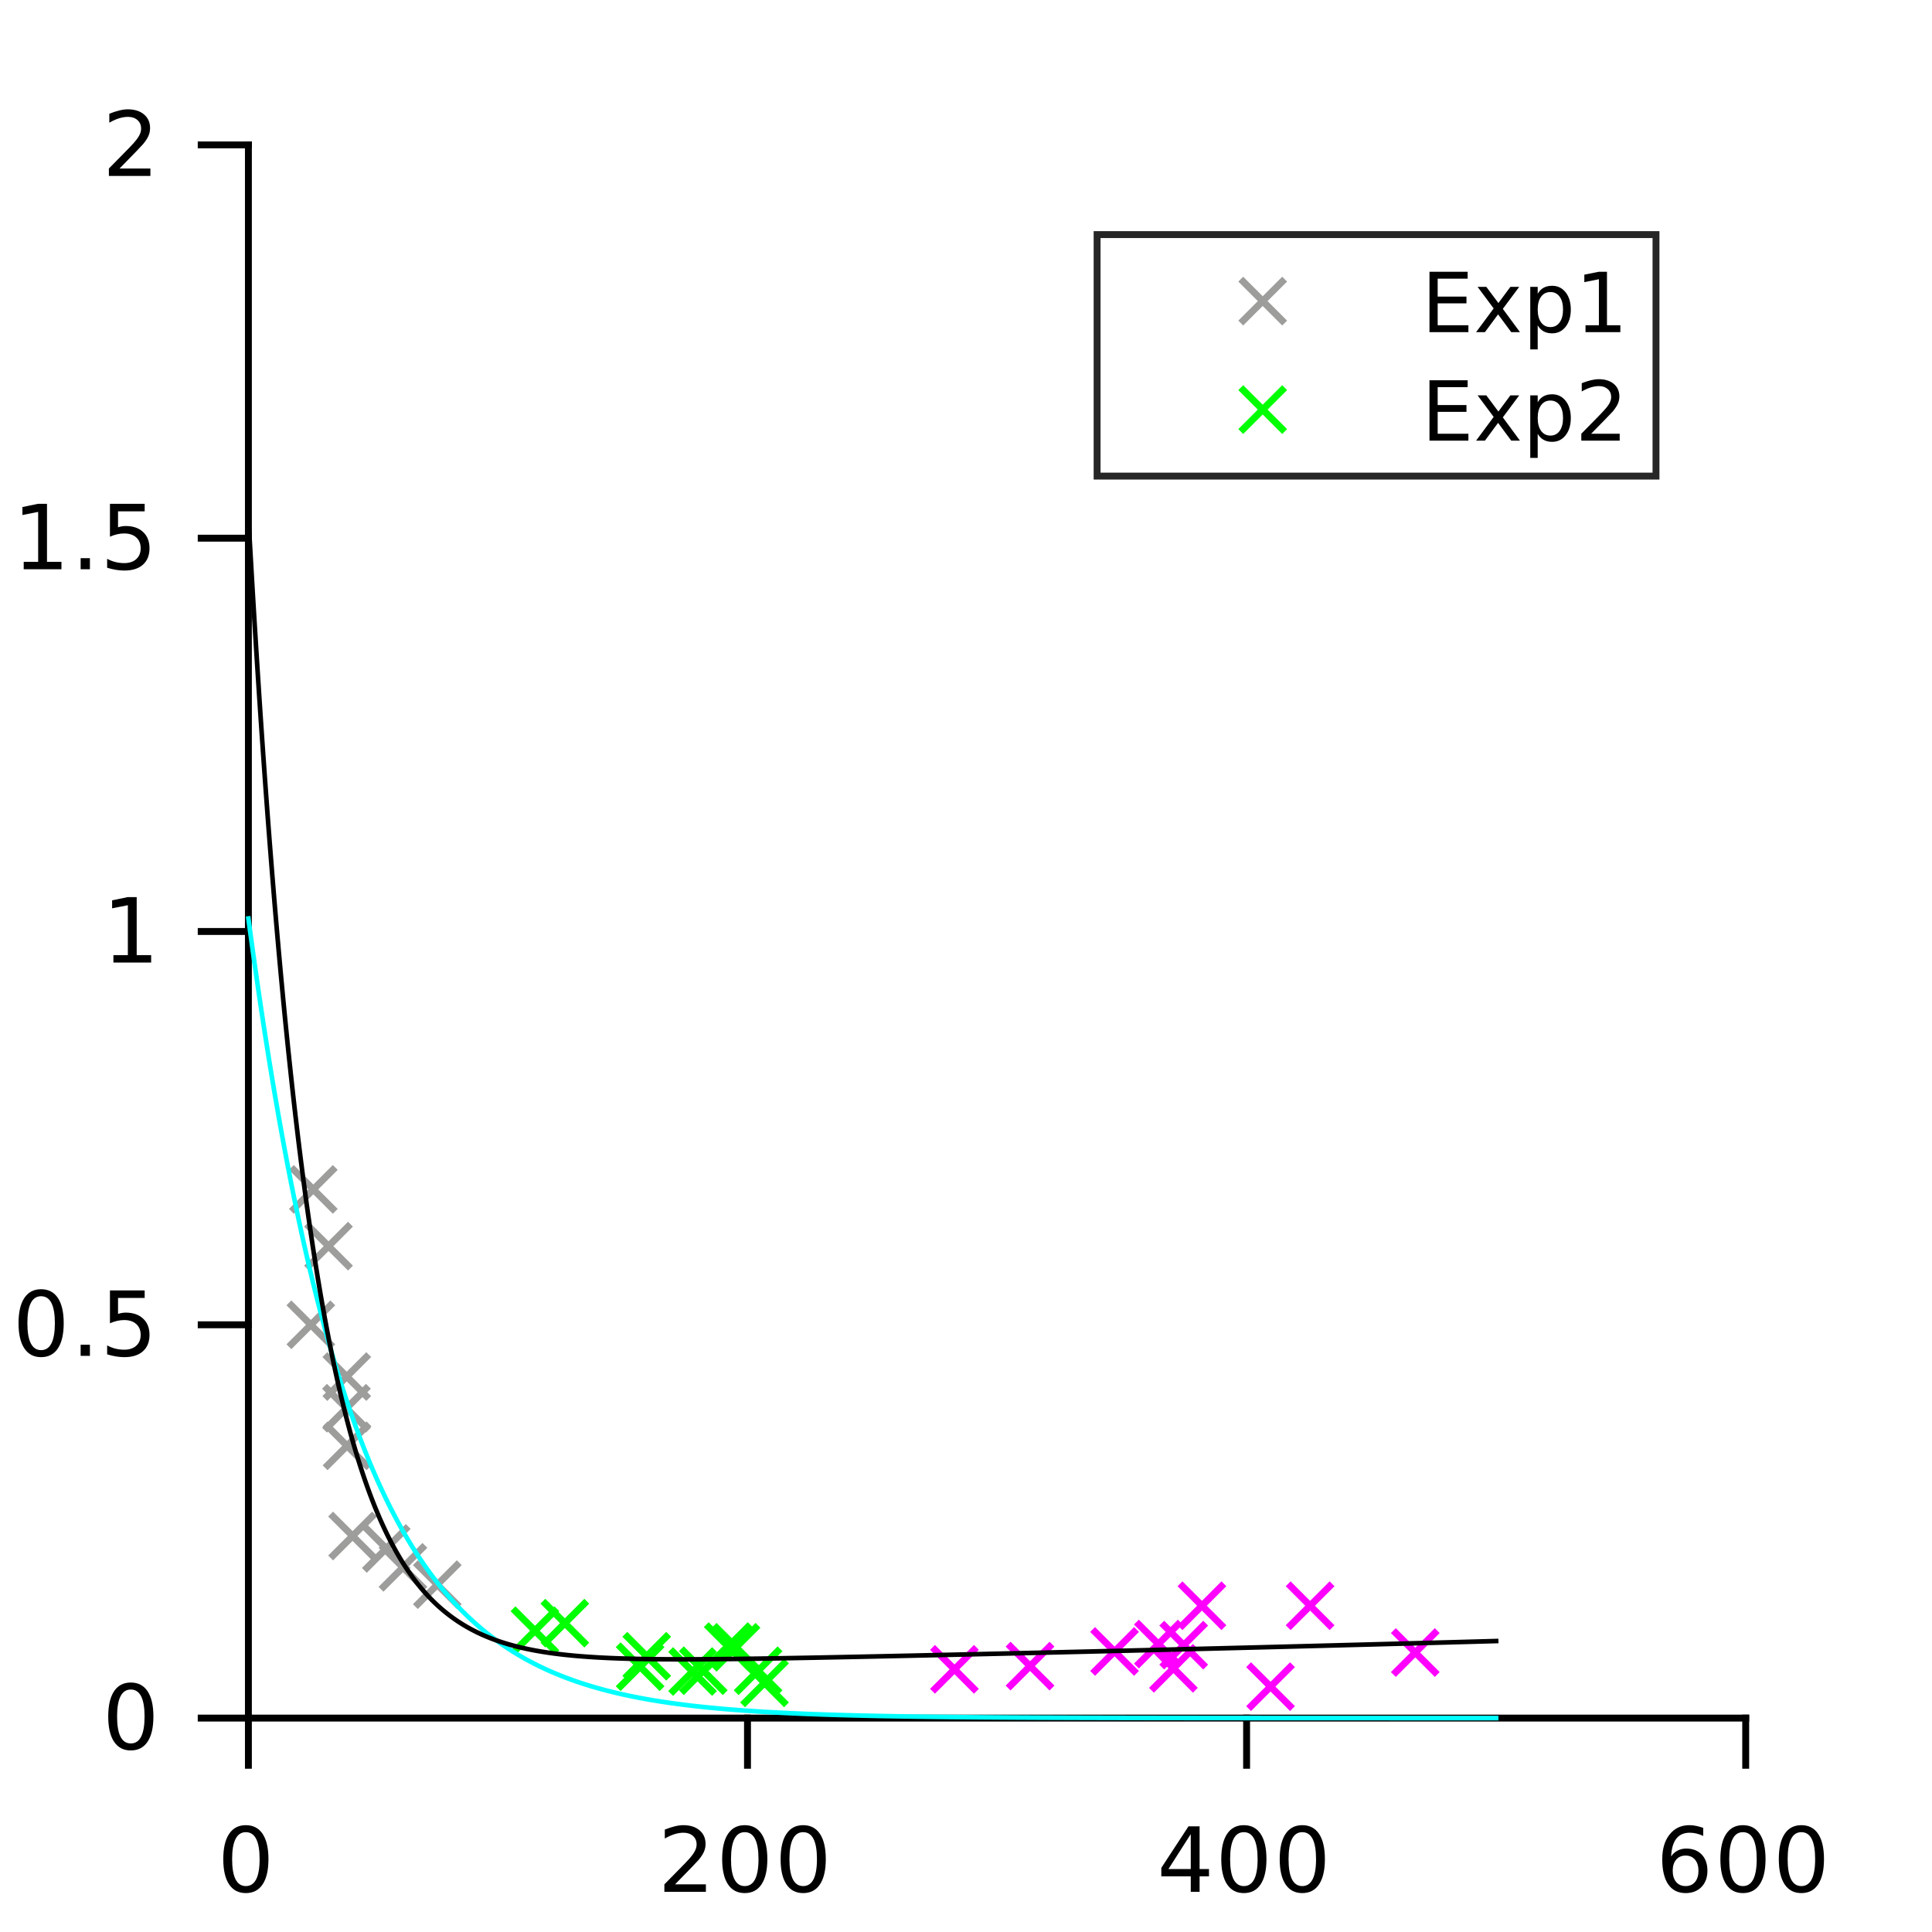 <?xml version="1.0"?>
<!DOCTYPE svg PUBLIC '-//W3C//DTD SVG 1.0//EN'
          'http://www.w3.org/TR/2001/REC-SVG-20010904/DTD/svg10.dtd'>
<svg xmlns:xlink="http://www.w3.org/1999/xlink" style="fill-opacity:1; color-rendering:auto; color-interpolation:auto; text-rendering:auto; stroke:black; stroke-linecap:square; stroke-miterlimit:10; shape-rendering:auto; stroke-opacity:1; fill:black; stroke-dasharray:none; font-weight:normal; stroke-width:1; font-family:'Dialog'; font-style:normal; stroke-linejoin:miter; font-size:12px; stroke-dashoffset:0; image-rendering:auto;" width="280" height="280" xmlns="http://www.w3.org/2000/svg"
><rect width="100%" height="100%" fill="#808080" stroke="none"/><!--Generated by the Batik Graphics2D SVG Generator--><defs id="genericDefs"
  /><g
  ><defs id="defs1"
    ><clipPath clipPathUnits="userSpaceOnUse" id="clipPath1"
      ><path d="M0 0 L280 0 L280 280 L0 280 L0 0 Z"
      /></clipPath
    ></defs
    ><g style="fill:white; stroke:white;"
    ><rect x="0" y="0" width="280" style="clip-path:url(#clipPath1); stroke:none;" height="280"
    /></g
    ><g style="fill:white; text-rendering:optimizeSpeed; color-rendering:optimizeSpeed; image-rendering:optimizeSpeed; shape-rendering:crispEdges; stroke:white; color-interpolation:sRGB;"
    ><rect x="0" width="280" height="280" y="0" style="stroke:none;"
      /><path style="stroke:none;" d="M36 249 L253 249 L253 21 L36 21 Z"
    /></g
    ><g style="text-rendering:geometricPrecision; color-interpolation:linearRGB; color-rendering:optimizeQuality; image-rendering:optimizeQuality; stroke-linejoin:round;"
    ><line y2="249" style="fill:none;" x1="36" x2="253" y1="249"
      /><line y2="255.84" style="fill:none;" x1="36" x2="36" y1="249"
      /><line y2="255.84" style="fill:none;" x1="108.333" x2="108.333" y1="249"
      /><line y2="255.84" style="fill:none;" x1="180.667" x2="180.667" y1="249"
      /><line y2="255.84" style="fill:none;" x1="253" x2="253" y1="249"
    /></g
    ><g transform="translate(36,261.173)" style="text-rendering:geometricPrecision; font-size:13.333px; color-interpolation:linearRGB; color-rendering:optimizeQuality; image-rendering:optimizeQuality;"
    ><path style="stroke:none;" d="M-0.375 4.359 Q-1.359 4.359 -1.859 5.336 Q-2.359 6.312 -2.359 8.266 Q-2.359 10.219 -1.859 11.195 Q-1.359 12.172 -0.375 12.172 Q0.625 12.172 1.125 11.195 Q1.625 10.219 1.625 8.266 Q1.625 6.312 1.125 5.336 Q0.625 4.359 -0.375 4.359 ZM-0.375 3.344 Q1.219 3.344 2.062 4.609 Q2.906 5.875 2.906 8.266 Q2.906 10.656 2.062 11.922 Q1.219 13.188 -0.375 13.188 Q-1.953 13.188 -2.797 11.922 Q-3.641 10.656 -3.641 8.266 Q-3.641 5.875 -2.797 4.609 Q-1.953 3.344 -0.375 3.344 Z"
    /></g
    ><g transform="translate(108.333,261.173)" style="text-rendering:geometricPrecision; font-size:13.333px; color-interpolation:linearRGB; color-rendering:optimizeQuality; image-rendering:optimizeQuality;"
    ><path style="stroke:none;" d="M-10.5 11.922 L-6.031 11.922 L-6.031 13 L-12.047 13 L-12.047 11.922 Q-11.312 11.172 -10.055 9.898 Q-8.797 8.625 -8.469 8.25 Q-7.859 7.562 -7.617 7.078 Q-7.375 6.594 -7.375 6.141 Q-7.375 5.375 -7.898 4.906 Q-8.422 4.438 -9.281 4.438 Q-9.891 4.438 -10.555 4.641 Q-11.219 4.844 -11.984 5.281 L-11.984 3.984 Q-11.203 3.672 -10.531 3.508 Q-9.859 3.344 -9.312 3.344 Q-7.828 3.344 -6.953 4.086 Q-6.078 4.828 -6.078 6.062 Q-6.078 6.641 -6.297 7.164 Q-6.516 7.688 -7.094 8.391 Q-7.25 8.578 -8.102 9.461 Q-8.953 10.344 -10.5 11.922 ZM-0.405 4.359 Q-1.39 4.359 -1.89 5.336 Q-2.39 6.312 -2.39 8.266 Q-2.39 10.219 -1.89 11.195 Q-1.39 12.172 -0.405 12.172 Q0.595 12.172 1.095 11.195 Q1.595 10.219 1.595 8.266 Q1.595 6.312 1.095 5.336 Q0.595 4.359 -0.405 4.359 ZM-0.405 3.344 Q1.189 3.344 2.032 4.609 Q2.876 5.875 2.876 8.266 Q2.876 10.656 2.032 11.922 Q1.189 13.188 -0.405 13.188 Q-1.983 13.188 -2.827 11.922 Q-3.671 10.656 -3.671 8.266 Q-3.671 5.875 -2.827 4.609 Q-1.983 3.344 -0.405 3.344 ZM8.065 4.359 Q7.08 4.359 6.58 5.336 Q6.08 6.312 6.08 8.266 Q6.08 10.219 6.58 11.195 Q7.08 12.172 8.065 12.172 Q9.065 12.172 9.565 11.195 Q10.065 10.219 10.065 8.266 Q10.065 6.312 9.565 5.336 Q9.065 4.359 8.065 4.359 ZM8.065 3.344 Q9.658 3.344 10.502 4.609 Q11.346 5.875 11.346 8.266 Q11.346 10.656 10.502 11.922 Q9.658 13.188 8.065 13.188 Q6.487 13.188 5.643 11.922 Q4.799 10.656 4.799 8.266 Q4.799 5.875 5.643 4.609 Q6.487 3.344 8.065 3.344 Z"
    /></g
    ><g transform="translate(180.667,261.173)" style="text-rendering:geometricPrecision; font-size:13.333px; color-interpolation:linearRGB; color-rendering:optimizeQuality; image-rendering:optimizeQuality;"
    ><path style="stroke:none;" d="M-8.094 4.641 L-11.328 9.703 L-8.094 9.703 L-8.094 4.641 ZM-8.422 3.516 L-6.812 3.516 L-6.812 9.703 L-5.453 9.703 L-5.453 10.766 L-6.812 10.766 L-6.812 13 L-8.094 13 L-8.094 10.766 L-12.359 10.766 L-12.359 9.531 L-8.422 3.516 ZM-0.405 4.359 Q-1.39 4.359 -1.89 5.336 Q-2.39 6.312 -2.39 8.266 Q-2.39 10.219 -1.89 11.195 Q-1.39 12.172 -0.405 12.172 Q0.595 12.172 1.095 11.195 Q1.595 10.219 1.595 8.266 Q1.595 6.312 1.095 5.336 Q0.595 4.359 -0.405 4.359 ZM-0.405 3.344 Q1.189 3.344 2.032 4.609 Q2.876 5.875 2.876 8.266 Q2.876 10.656 2.032 11.922 Q1.189 13.188 -0.405 13.188 Q-1.983 13.188 -2.827 11.922 Q-3.671 10.656 -3.671 8.266 Q-3.671 5.875 -2.827 4.609 Q-1.983 3.344 -0.405 3.344 ZM8.065 4.359 Q7.08 4.359 6.58 5.336 Q6.08 6.312 6.08 8.266 Q6.08 10.219 6.58 11.195 Q7.08 12.172 8.065 12.172 Q9.065 12.172 9.565 11.195 Q10.065 10.219 10.065 8.266 Q10.065 6.312 9.565 5.336 Q9.065 4.359 8.065 4.359 ZM8.065 3.344 Q9.658 3.344 10.502 4.609 Q11.346 5.875 11.346 8.266 Q11.346 10.656 10.502 11.922 Q9.658 13.188 8.065 13.188 Q6.487 13.188 5.643 11.922 Q4.799 10.656 4.799 8.266 Q4.799 5.875 5.643 4.609 Q6.487 3.344 8.065 3.344 Z"
    /></g
    ><g transform="translate(253,261.173)" style="text-rendering:geometricPrecision; font-size:13.333px; color-interpolation:linearRGB; color-rendering:optimizeQuality; image-rendering:optimizeQuality;"
    ><path style="stroke:none;" d="M-8.703 7.75 Q-9.578 7.75 -10.078 8.344 Q-10.578 8.938 -10.578 9.953 Q-10.578 10.984 -10.078 11.578 Q-9.578 12.172 -8.703 12.172 Q-7.844 12.172 -7.344 11.578 Q-6.844 10.984 -6.844 9.953 Q-6.844 8.938 -7.344 8.344 Q-7.844 7.75 -8.703 7.75 ZM-6.156 3.734 L-6.156 4.906 Q-6.641 4.672 -7.133 4.555 Q-7.625 4.438 -8.109 4.438 Q-9.375 4.438 -10.047 5.289 Q-10.719 6.141 -10.812 7.875 Q-10.438 7.328 -9.875 7.031 Q-9.312 6.734 -8.625 6.734 Q-7.203 6.734 -6.375 7.602 Q-5.547 8.469 -5.547 9.953 Q-5.547 11.422 -6.414 12.305 Q-7.281 13.188 -8.703 13.188 Q-10.359 13.188 -11.227 11.922 Q-12.094 10.656 -12.094 8.266 Q-12.094 6.031 -11.023 4.688 Q-9.953 3.344 -8.156 3.344 Q-7.688 3.344 -7.195 3.445 Q-6.703 3.547 -6.156 3.734 ZM-0.405 4.359 Q-1.39 4.359 -1.89 5.336 Q-2.39 6.312 -2.39 8.266 Q-2.39 10.219 -1.89 11.195 Q-1.39 12.172 -0.405 12.172 Q0.595 12.172 1.095 11.195 Q1.595 10.219 1.595 8.266 Q1.595 6.312 1.095 5.336 Q0.595 4.359 -0.405 4.359 ZM-0.405 3.344 Q1.189 3.344 2.032 4.609 Q2.876 5.875 2.876 8.266 Q2.876 10.656 2.032 11.922 Q1.189 13.188 -0.405 13.188 Q-1.983 13.188 -2.827 11.922 Q-3.671 10.656 -3.671 8.266 Q-3.671 5.875 -2.827 4.609 Q-1.983 3.344 -0.405 3.344 ZM8.065 4.359 Q7.08 4.359 6.58 5.336 Q6.08 6.312 6.08 8.266 Q6.08 10.219 6.58 11.195 Q7.08 12.172 8.065 12.172 Q9.065 12.172 9.565 11.195 Q10.065 10.219 10.065 8.266 Q10.065 6.312 9.565 5.336 Q9.065 4.359 8.065 4.359 ZM8.065 3.344 Q9.658 3.344 10.502 4.609 Q11.346 5.875 11.346 8.266 Q11.346 10.656 10.502 11.922 Q9.658 13.188 8.065 13.188 Q6.487 13.188 5.643 11.922 Q4.799 10.656 4.799 8.266 Q4.799 5.875 5.643 4.609 Q6.487 3.344 8.065 3.344 Z"
    /></g
    ><g style="text-rendering:geometricPrecision; color-interpolation:linearRGB; color-rendering:optimizeQuality; image-rendering:optimizeQuality; stroke-linejoin:round;"
    ><line y2="21" style="fill:none;" x1="36" x2="36" y1="249"
      /><line y2="249" style="fill:none;" x1="36" x2="29.16" y1="249"
      /><line y2="192" style="fill:none;" x1="36" x2="29.16" y1="192"
      /><line y2="135" style="fill:none;" x1="36" x2="29.16" y1="135"
      /><line y2="78" style="fill:none;" x1="36" x2="29.16" y1="78"
      /><line y2="21" style="fill:none;" x1="36" x2="29.16" y1="21"
    /></g
    ><g transform="translate(23.827,249)" style="text-rendering:geometricPrecision; font-size:13.333px; color-interpolation:linearRGB; color-rendering:optimizeQuality; image-rendering:optimizeQuality;"
    ><path style="stroke:none;" d="M-4.875 -4.141 Q-5.859 -4.141 -6.359 -3.164 Q-6.859 -2.188 -6.859 -0.234 Q-6.859 1.719 -6.359 2.695 Q-5.859 3.672 -4.875 3.672 Q-3.875 3.672 -3.375 2.695 Q-2.875 1.719 -2.875 -0.234 Q-2.875 -2.188 -3.375 -3.164 Q-3.875 -4.141 -4.875 -4.141 ZM-4.875 -5.156 Q-3.281 -5.156 -2.438 -3.891 Q-1.594 -2.625 -1.594 -0.234 Q-1.594 2.156 -2.438 3.422 Q-3.281 4.688 -4.875 4.688 Q-6.453 4.688 -7.297 3.422 Q-8.141 2.156 -8.141 -0.234 Q-8.141 -2.625 -7.297 -3.891 Q-6.453 -5.156 -4.875 -5.156 Z"
    /></g
    ><g transform="translate(23.827,192)" style="text-rendering:geometricPrecision; font-size:13.333px; color-interpolation:linearRGB; color-rendering:optimizeQuality; image-rendering:optimizeQuality;"
    ><path style="stroke:none;" d="M-17.875 -4.141 Q-18.859 -4.141 -19.359 -3.164 Q-19.859 -2.188 -19.859 -0.234 Q-19.859 1.719 -19.359 2.695 Q-18.859 3.672 -17.875 3.672 Q-16.875 3.672 -16.375 2.695 Q-15.875 1.719 -15.875 -0.234 Q-15.875 -2.188 -16.375 -3.164 Q-16.875 -4.141 -17.875 -4.141 ZM-17.875 -5.156 Q-16.281 -5.156 -15.438 -3.891 Q-14.594 -2.625 -14.594 -0.234 Q-14.594 2.156 -15.438 3.422 Q-16.281 4.688 -17.875 4.688 Q-19.453 4.688 -20.297 3.422 Q-21.141 2.156 -21.141 -0.234 Q-21.141 -2.625 -20.297 -3.891 Q-19.453 -5.156 -17.875 -5.156 ZM-12.14 2.891 L-10.796 2.891 L-10.796 4.5 L-12.14 4.5 L-12.14 2.891 ZM-7.892 -4.984 L-2.861 -4.984 L-2.861 -3.891 L-6.72 -3.891 L-6.72 -1.578 Q-6.439 -1.672 -6.158 -1.719 Q-5.877 -1.766 -5.611 -1.766 Q-4.017 -1.766 -3.088 -0.898 Q-2.158 -0.031 -2.158 1.453 Q-2.158 2.984 -3.111 3.836 Q-4.064 4.688 -5.798 4.688 Q-6.392 4.688 -7.017 4.586 Q-7.642 4.484 -8.299 4.281 L-8.299 2.984 Q-7.72 3.297 -7.111 3.453 Q-6.502 3.609 -5.83 3.609 Q-4.72 3.609 -4.08 3.031 Q-3.439 2.453 -3.439 1.453 Q-3.439 0.469 -4.08 -0.109 Q-4.72 -0.688 -5.83 -0.688 Q-6.345 -0.688 -6.853 -0.57 Q-7.361 -0.453 -7.892 -0.219 L-7.892 -4.984 Z"
    /></g
    ><g transform="translate(23.827,135)" style="text-rendering:geometricPrecision; font-size:13.333px; color-interpolation:linearRGB; color-rendering:optimizeQuality; image-rendering:optimizeQuality;"
    ><path style="stroke:none;" d="M-7.391 3.422 L-5.297 3.422 L-5.297 -3.812 L-7.578 -3.359 L-7.578 -4.516 L-5.312 -4.984 L-4.016 -4.984 L-4.016 3.422 L-1.922 3.422 L-1.922 4.5 L-7.391 4.5 L-7.391 3.422 Z"
    /></g
    ><g transform="translate(23.827,78)" style="text-rendering:geometricPrecision; font-size:13.333px; color-interpolation:linearRGB; color-rendering:optimizeQuality; image-rendering:optimizeQuality;"
    ><path style="stroke:none;" d="M-20.391 3.422 L-18.297 3.422 L-18.297 -3.812 L-20.578 -3.359 L-20.578 -4.516 L-18.312 -4.984 L-17.016 -4.984 L-17.016 3.422 L-14.922 3.422 L-14.922 4.5 L-20.391 4.5 L-20.391 3.422 ZM-12.14 2.891 L-10.796 2.891 L-10.796 4.5 L-12.14 4.5 L-12.14 2.891 ZM-7.892 -4.984 L-2.861 -4.984 L-2.861 -3.891 L-6.72 -3.891 L-6.72 -1.578 Q-6.439 -1.672 -6.158 -1.719 Q-5.877 -1.766 -5.611 -1.766 Q-4.017 -1.766 -3.088 -0.898 Q-2.158 -0.031 -2.158 1.453 Q-2.158 2.984 -3.111 3.836 Q-4.064 4.688 -5.798 4.688 Q-6.392 4.688 -7.017 4.586 Q-7.642 4.484 -8.299 4.281 L-8.299 2.984 Q-7.72 3.297 -7.111 3.453 Q-6.502 3.609 -5.83 3.609 Q-4.72 3.609 -4.08 3.031 Q-3.439 2.453 -3.439 1.453 Q-3.439 0.469 -4.08 -0.109 Q-4.72 -0.688 -5.83 -0.688 Q-6.345 -0.688 -6.853 -0.57 Q-7.361 -0.453 -7.892 -0.219 L-7.892 -4.984 Z"
    /></g
    ><g transform="translate(23.827,21)" style="text-rendering:geometricPrecision; font-size:13.333px; color-interpolation:linearRGB; color-rendering:optimizeQuality; image-rendering:optimizeQuality;"
    ><path style="stroke:none;" d="M-6.5 3.422 L-2.031 3.422 L-2.031 4.5 L-8.047 4.5 L-8.047 3.422 Q-7.312 2.672 -6.055 1.398 Q-4.797 0.125 -4.469 -0.25 Q-3.859 -0.938 -3.617 -1.422 Q-3.375 -1.906 -3.375 -2.359 Q-3.375 -3.125 -3.898 -3.594 Q-4.422 -4.062 -5.281 -4.062 Q-5.891 -4.062 -6.555 -3.859 Q-7.219 -3.656 -7.984 -3.219 L-7.984 -4.516 Q-7.203 -4.828 -6.531 -4.992 Q-5.859 -5.156 -5.312 -5.156 Q-3.828 -5.156 -2.953 -4.414 Q-2.078 -3.672 -2.078 -2.438 Q-2.078 -1.859 -2.297 -1.336 Q-2.516 -0.812 -3.094 -0.109 Q-3.25 0.078 -4.102 0.961 Q-4.953 1.844 -6.5 3.422 Z"
    /></g
    ><g transform="translate(45.408,172.377)" style="stroke-linecap:butt; fill:rgb(157,157,156); text-rendering:geometricPrecision; color-rendering:optimizeQuality; image-rendering:optimizeQuality; color-interpolation:linearRGB; stroke:rgb(157,157,156);"
    ><path style="fill:none;" d="M-2.828 -2.828 L2.828 2.828 M-2.828 2.828 L2.828 -2.828"
      /><path d="M-2.828 -2.828 L2.828 2.828 M-2.828 2.828 L2.828 -2.828" style="fill:none;" transform="translate(-0.357,19.623)"
      /><path d="M-2.828 -2.828 L2.828 2.828 M-2.828 2.828 L2.828 -2.828" style="fill:none;" transform="translate(2.204,8.223)"
      /><path d="M-2.828 -2.828 L2.828 2.828 M-2.828 2.828 L2.828 -2.828" style="fill:none;" transform="translate(4.889,37.161)"
      /><path d="M-2.828 -2.828 L2.828 2.828 M-2.828 2.828 L2.828 -2.828" style="fill:none;" transform="translate(4.85,27.123)"
      /><path d="M-2.828 -2.828 L2.828 2.828 M-2.828 2.828 L2.828 -2.828" style="fill:none;" transform="translate(10.577,52.035)"
      /><path d="M-2.828 -2.828 L2.828 2.828 M-2.828 2.828 L2.828 -2.828" style="fill:none;" transform="translate(4.804,31.714)"
      /><path d="M-2.828 -2.828 L2.828 2.828 M-2.828 2.828 L2.828 -2.828" style="fill:none;" transform="translate(17.969,57.284)"
      /><path d="M-2.828 -2.828 L2.828 2.828 M-2.828 2.828 L2.828 -2.828" style="fill:none;" transform="translate(5.689,50.234)"
      /><path d="M-2.828 -2.828 L2.828 2.828 M-2.828 2.828 L2.828 -2.828" style="fill:none;" transform="translate(12.99,54.773)"
      /><path d="M-2.828 -2.828 L2.828 2.828 M-2.828 2.828 L2.828 -2.828" style="fill:none; stroke:lime;" transform="translate(56.519,69.755)"
      /><path d="M-2.828 -2.828 L2.828 2.828 M-2.828 2.828 L2.828 -2.828" style="fill:none; stroke:lime;" transform="translate(65.394,71.519)"
      /><path d="M-2.828 -2.828 L2.828 2.828 M-2.828 2.828 L2.828 -2.828" style="fill:none; stroke:lime;" transform="translate(60.126,66.259)"
      /><path d="M-2.828 -2.828 L2.828 2.828 M-2.828 2.828 L2.828 -2.828" style="fill:none; stroke:lime;" transform="translate(48.321,67.657)"
      /><path d="M-2.828 -2.828 L2.828 2.828 M-2.828 2.828 L2.828 -2.828" style="fill:none; stroke:lime;" transform="translate(64.46,69.762)"
      /><path d="M-2.828 -2.828 L2.828 2.828 M-2.828 2.828 L2.828 -2.828" style="fill:none; stroke:lime;" transform="translate(36.451,62.864)"
      /><path d="M-2.828 -2.828 L2.828 2.828 M-2.828 2.828 L2.828 -2.828" style="fill:none; stroke:lime;" transform="translate(47.364,69.172)"
      /><path d="M-2.828 -2.828 L2.828 2.828 M-2.828 2.828 L2.828 -2.828" style="fill:none; stroke:lime;" transform="translate(54.967,69.873)"
      /><path d="M-2.828 -2.828 L2.828 2.828 M-2.828 2.828 L2.828 -2.828" style="fill:none; stroke:lime;" transform="translate(61.268,66.363)"
      /><path d="M-2.828 -2.828 L2.828 2.828 M-2.828 2.828 L2.828 -2.828" style="fill:none; stroke:lime;" transform="translate(32.121,63.956)"
      /><path d="M-2.828 -2.828 L2.828 2.828 M-2.828 2.828 L2.828 -2.828" style="fill:none; stroke:fuchsia;" transform="translate(144.464,60.337)"
      /><path d="M-2.828 -2.828 L2.828 2.828 M-2.828 2.828 L2.828 -2.828" style="fill:none; stroke:fuchsia;" transform="translate(126.143,66.046)"
      /><path d="M-2.828 -2.828 L2.828 2.828 M-2.828 2.828 L2.828 -2.828" style="fill:none; stroke:fuchsia;" transform="translate(124.653,69.408)"
      /><path d="M-2.828 -2.828 L2.828 2.828 M-2.828 2.828 L2.828 -2.828" style="fill:none; stroke:fuchsia;" transform="translate(103.874,69.086)"
      /><path d="M-2.828 -2.828 L2.828 2.828 M-2.828 2.828 L2.828 -2.828" style="fill:none; stroke:fuchsia;" transform="translate(92.919,69.553)"
      /><path d="M-2.828 -2.828 L2.828 2.828 M-2.828 2.828 L2.828 -2.828" style="fill:none; stroke:fuchsia;" transform="translate(116.123,66.962)"
      /><path d="M-2.828 -2.828 L2.828 2.828 M-2.828 2.828 L2.828 -2.828" style="fill:none; stroke:fuchsia;" transform="translate(159.707,67.123)"
      /><path d="M-2.828 -2.828 L2.828 2.828 M-2.828 2.828 L2.828 -2.828" style="fill:none; stroke:fuchsia;" transform="translate(122.472,65.894)"
      /><path d="M-2.828 -2.828 L2.828 2.828 M-2.828 2.828 L2.828 -2.828" style="fill:none; stroke:fuchsia;" transform="translate(128.787,60.337)"
      /><path d="M-2.828 -2.828 L2.828 2.828 M-2.828 2.828 L2.828 -2.828" style="fill:none; stroke:fuchsia;" transform="translate(138.729,72.063)"
    /></g
    ><g style="stroke-linecap:butt; fill:aqua; text-rendering:geometricPrecision; image-rendering:optimizeQuality; color-rendering:optimizeQuality; stroke-linejoin:round; stroke:aqua; color-interpolation:linearRGB; stroke-width:0.667;"
    ><path d="M36 133.113 L36.181 134.464 L36.362 135.8 L36.542 137.12 L36.723 138.424 L36.904 139.714 L37.085 140.988 L37.266 142.248 L37.447 143.493 L37.627 144.724 L37.808 145.94 L37.989 147.141 L38.17 148.329 L38.351 149.503 L38.532 150.664 L38.712 151.81 L38.893 152.944 L39.074 154.064 L39.255 155.171 L39.436 156.265 L39.617 157.347 L39.797 158.416 L39.978 159.472 L40.159 160.516 L40.34 161.548 L40.521 162.568 L40.702 163.576 L40.883 164.572 L41.063 165.556 L41.244 166.53 L41.425 167.491 L41.606 168.442 L41.787 169.381 L41.968 170.31 L42.148 171.228 L42.329 172.135 L42.51 173.031 L42.691 173.917 L42.872 174.792 L43.053 175.658 L43.233 176.513 L43.414 177.358 L43.595 178.194 L43.776 179.02 L43.957 179.836 L44.138 180.642 L44.318 181.44 L44.499 182.227 L44.68 183.006 L44.861 183.776 L45.042 184.536 L45.222 185.288 L45.403 186.031 L45.584 186.766 L45.765 187.491 L45.946 188.209 L46.127 188.917 L46.307 189.618 L46.488 190.311 L46.669 190.995 L46.85 191.672 L47.031 192.34 L47.212 193.001 L47.392 193.654 L47.573 194.299 L47.754 194.937 L47.935 195.568 L48.116 196.191 L48.297 196.807 L48.477 197.415 L48.658 198.017 L48.839 198.612 L49.02 199.199 L49.201 199.78 L49.382 200.354 L49.562 200.921 L49.743 201.482 L49.924 202.036 L50.105 202.584 L50.286 203.125 L50.467 203.66 L50.648 204.189 L50.828 204.711 L51.009 205.228 L51.19 205.738 L51.371 206.243 L51.552 206.741 L51.733 207.234 L51.913 207.721 L52.094 208.203 L52.275 208.679 L52.456 209.149 L52.637 209.613 L52.818 210.073 L52.998 210.527 L53.179 210.975 L53.36 211.419 L53.541 211.857 L53.722 212.29 L53.903 212.718 L54.083 213.141 L54.264 213.56 L54.445 213.973 L54.626 214.381 L54.807 214.785 L54.987 215.184 L55.168 215.578 L55.349 215.968 L55.53 216.353 L55.711 216.734 L55.892 217.11 L56.072 217.482 L56.253 217.85 L56.434 218.213 L56.615 218.572 L56.796 218.927 L56.977 219.278 L57.157 219.624 L57.338 219.967 L57.519 220.305 L57.7 220.64 L57.881 220.971 L58.062 221.298 L58.242 221.621 L58.423 221.94 L58.604 222.256 L58.785 222.567 L58.966 222.876 L59.147 223.18 L59.328 223.482 L59.508 223.779 L59.689 224.073 L59.87 224.364 L60.051 224.651 L60.232 224.935 L60.413 225.216 L60.593 225.493 L60.774 225.767 L60.955 226.038 L61.136 226.306 L61.317 226.571 L61.498 226.832 L61.678 227.091 L61.859 227.346 L62.04 227.599 L62.221 227.848 L62.402 228.095 L62.583 228.339 L62.763 228.58 L62.944 228.818 L63.125 229.053 L63.306 229.286 L63.487 229.516 L63.667 229.743 L63.848 229.968 L64.029 230.19 L64.21 230.409 L64.391 230.626 L64.572 230.84 L64.752 231.052 L64.933 231.261 L65.114 231.468 L65.295 231.672 L65.476 231.875 L65.657 232.074 L65.838 232.272 L66.018 232.467 L66.199 232.66 L66.38 232.85 L66.561 233.038 L66.742 233.225 L66.922 233.409 L67.103 233.59 L67.284 233.77 L67.465 233.948 L67.646 234.123 L67.827 234.297 L68.007 234.468 L68.188 234.638 L68.369 234.805 L68.55 234.971 L68.731 235.134 L68.912 235.296 L69.093 235.456 L69.273 235.614 L69.454 235.77 L69.635 235.924 L69.816 236.077 L69.997 236.227 L70.177 236.376 L70.358 236.524 L70.539 236.669 L70.72 236.813 L70.901 236.955 L71.082 237.095 L71.263 237.234 L71.443 237.371 L71.624 237.507 L71.805 237.641 L71.986 237.774 L72.167 237.904 L72.347 238.034 L72.528 238.162 L72.709 238.288 L72.89 238.413 L73.071 238.536 L73.252 238.659 L73.433 238.779 L73.613 238.898 L73.794 239.016 L73.975 239.133 L74.156 239.248 L74.337 239.361 L74.517 239.474 L74.698 239.585 L74.879 239.695 L75.06 239.803 L75.241 239.91 L75.422 240.016 L75.603 240.121 L75.783 240.225 L75.964 240.327 L76.145 240.428 L76.326 240.528 L76.507 240.627 L76.688 240.725 L76.868 240.821 L77.049 240.917 L77.23 241.011 L77.411 241.104 L77.592 241.196 L77.772 241.287 L77.953 241.377 L78.134 241.466 L78.315 241.554 L78.496 241.641 L78.677 241.726 L78.858 241.811 L79.038 241.895 L79.219 241.978 L79.4 242.06 L79.581 242.141 L79.762 242.221 L79.942 242.3 L80.123 242.378 L80.304 242.455 L80.485 242.531 L80.666 242.607 L80.847 242.681 L81.028 242.755 L81.208 242.828 L81.389 242.9 L81.57 242.971 L81.751 243.041 L81.932 243.111 L82.112 243.18 L82.293 243.247 L82.474 243.315 L82.655 243.381 L82.836 243.446 L83.017 243.511 L83.198 243.575 L83.378 243.638 L83.559 243.701 L83.74 243.763 L83.921 243.824 L84.102 243.884 L84.282 243.944 L84.463 244.003 L84.644 244.061 L84.825 244.119 L85.006 244.176 L85.187 244.232 L85.368 244.287 L85.548 244.342 L85.729 244.397 L85.91 244.45 L86.091 244.504 L86.272 244.556 L86.453 244.608 L86.633 244.659 L86.814 244.71 L86.995 244.76 L87.176 244.809 L87.357 244.858 L87.537 244.906 L87.718 244.954 L87.899 245.001 L88.08 245.048 L88.261 245.094 L88.442 245.139 L88.623 245.185 L88.803 245.229 L88.984 245.273 L89.165 245.316 L89.346 245.359 L89.527 245.402 L89.707 245.444 L89.888 245.485 L90.069 245.526 L90.25 245.567 L90.431 245.607 L90.612 245.646 L90.793 245.685 L90.973 245.724 L91.154 245.762 L91.335 245.8 L91.516 245.837 L91.697 245.874 L91.877 245.911 L92.058 245.947 L92.239 245.982 L92.42 246.018 L92.601 246.052 L92.782 246.087 L92.963 246.121 L93.143 246.154 L93.324 246.188 L93.505 246.22 L93.686 246.253 L93.867 246.285 L94.047 246.316 L94.228 246.348 L94.409 246.379 L94.59 246.409 L94.771 246.439 L94.952 246.469 L95.132 246.499 L95.313 246.528 L95.494 246.557 L95.675 246.585 L95.856 246.613 L96.037 246.641 L96.218 246.669 L96.398 246.696 L96.579 246.723 L96.76 246.749 L96.941 246.776 L97.122 246.802 L97.302 246.827 L97.483 246.852 L97.664 246.878 L97.845 246.902 L98.026 246.927 L98.207 246.951 L98.388 246.975 L98.568 246.999 L98.749 247.022 L98.93 247.045 L99.111 247.068 L99.292 247.09 L99.472 247.113 L99.653 247.135 L99.834 247.156 L100.015 247.178 L100.196 247.199 L100.377 247.22 L100.558 247.241 L100.738 247.261 L100.919 247.282 L101.1 247.302 L101.281 247.321 L101.462 247.341 L101.642 247.36 L101.823 247.38 L102.004 247.398 L102.185 247.417 L102.366 247.435 L102.547 247.454 L102.728 247.472 L102.908 247.49 L103.089 247.507 L103.27 247.525 L103.451 247.542 L103.632 247.559 L103.812 247.576 L103.993 247.592 L104.174 247.609 L104.355 247.625 L104.536 247.641 L104.717 247.657 L104.897 247.672 L105.078 247.688 L105.259 247.703 L105.44 247.718 L105.621 247.733 L105.802 247.748 L105.983 247.763 L106.163 247.777 L106.344 247.791 L106.525 247.805 L106.706 247.819 L106.887 247.833 L107.067 247.847 L107.248 247.86 L107.429 247.874 L107.61 247.887 L107.791 247.9 L107.972 247.912 L108.153 247.925 L108.333 247.938 L108.514 247.95 L108.695 247.962 L108.876 247.974 L109.057 247.986 L109.237 247.998 L109.418 248.01 L109.599 248.021 L109.78 248.033 L109.961 248.044 L110.142 248.055 L110.323 248.066 L110.503 248.077 L110.684 248.088 L110.865 248.099 L111.046 248.109 L111.227 248.119 L111.407 248.13 L111.588 248.14 L111.769 248.15 L111.95 248.16 L112.131 248.17 L112.312 248.179 L112.493 248.189 L112.673 248.198 L112.854 248.208 L113.035 248.217 L113.216 248.226 L113.397 248.235 L113.578 248.244 L113.758 248.253 L113.939 248.262 L114.12 248.27 L114.301 248.279 L114.482 248.287 L114.662 248.295 L114.843 248.304 L115.024 248.312 L115.205 248.32 L115.386 248.328 L115.567 248.335 L115.748 248.343 L115.928 248.351 L116.109 248.358 L116.29 248.366 L116.471 248.373 L116.652 248.381 L116.832 248.388 L117.013 248.395 L117.194 248.402 L117.375 248.409 L117.556 248.416 L117.737 248.423 L117.918 248.429 L118.098 248.436 L118.279 248.443 L118.46 248.449 L118.641 248.456 L118.822 248.462 L119.002 248.468 L119.183 248.475 L119.364 248.481 L119.545 248.487 L119.726 248.493 L119.907 248.499 L120.088 248.504 L120.268 248.51 L120.449 248.516 L120.63 248.522 L120.811 248.527 L120.992 248.533 L121.172 248.538 L121.353 248.543 L121.534 248.549 L121.715 248.554 L121.896 248.559 L122.077 248.564 L122.257 248.57 L122.438 248.575 L122.619 248.579 L122.8 248.584 L122.981 248.589 L123.162 248.594 L123.343 248.599 L123.523 248.603 L123.704 248.608 L123.885 248.613 L124.066 248.617 L124.247 248.622 L124.427 248.626 L124.608 248.63 L124.789 248.635 L124.97 248.639 L125.151 248.643 L125.332 248.647 L125.513 248.651 L125.693 248.655 L125.874 248.66 L126.055 248.663 L126.236 248.667 L126.417 248.671 L126.597 248.675 L126.778 248.679 L126.959 248.683 L127.14 248.686 L127.321 248.69 L127.502 248.694 L127.683 248.697 L127.863 248.701 L128.044 248.704 L128.225 248.708 L128.406 248.711 L128.587 248.714 L128.768 248.718 L128.948 248.721 L129.129 248.724 L129.31 248.727 L129.491 248.731 L129.672 248.734 L129.852 248.737 L130.033 248.74 L130.214 248.743 L130.395 248.746 L130.576 248.749 L130.757 248.752 L130.938 248.755 L131.118 248.758 L131.299 248.761 L131.48 248.763 L131.661 248.766 L131.842 248.769 L132.023 248.772 L132.203 248.774 L132.384 248.777 L132.565 248.779 L132.746 248.782 L132.927 248.785 L133.107 248.787 L133.288 248.79 L133.469 248.792 L133.65 248.794 L133.831 248.797 L134.012 248.799 L134.192 248.802 L134.373 248.804 L134.554 248.806 L134.735 248.808 L134.916 248.811 L135.097 248.813 L135.278 248.815 L135.458 248.817 L135.639 248.819 L135.82 248.821 L136.001 248.823 L136.182 248.826 L136.363 248.828 L136.543 248.83 L136.724 248.832 L136.905 248.833 L137.086 248.835 L137.267 248.837 L137.447 248.839 L137.628 248.841 L137.809 248.843 L137.99 248.845 L138.171 248.847 L138.352 248.848 L138.532 248.85 L138.713 248.852 L138.894 248.854 L139.075 248.855 L139.256 248.857 L139.437 248.859 L139.618 248.86 L139.798 248.862 L139.979 248.864 L140.16 248.865 L140.341 248.867 L140.522 248.868 L140.702 248.87 L140.883 248.871 L141.064 248.873 L141.245 248.874 L141.426 248.876 L141.607 248.877 L141.787 248.879 L141.968 248.88 L142.149 248.881 L142.33 248.883 L142.511 248.884 L142.692 248.886 L142.873 248.887 L143.053 248.888 L143.234 248.89 L143.415 248.891 L143.596 248.892 L143.777 248.893 L143.958 248.895 L144.138 248.896 L144.319 248.897 L144.5 248.898 L144.681 248.899 L144.862 248.901 L145.042 248.902 L145.223 248.903 L145.404 248.904 L145.585 248.905 L145.766 248.906 L145.947 248.907 L146.127 248.909 L146.308 248.91 L146.489 248.911 L146.67 248.912 L146.851 248.913 L147.032 248.914 L147.213 248.915 L147.393 248.916 L147.574 248.917 L147.755 248.918 L147.936 248.919 L148.117 248.92 L148.298 248.921 L148.478 248.921 L148.659 248.922 L148.84 248.923 L149.021 248.924 L149.202 248.925 L149.382 248.926 L149.563 248.927 L149.744 248.928 L149.925 248.929 L150.106 248.929 L150.287 248.93 L150.468 248.931 L150.648 248.932 L150.829 248.933 L151.01 248.933 L151.191 248.934 L151.372 248.935 L151.553 248.936 L151.733 248.936 L151.914 248.937 L152.095 248.938 L152.276 248.939 L152.457 248.939 L152.637 248.94 L152.818 248.941 L152.999 248.941 L153.18 248.942 L153.361 248.943 L153.542 248.943 L153.722 248.944 L153.903 248.945 L154.084 248.945 L154.265 248.946 L154.446 248.947 L154.627 248.947 L154.808 248.948 L154.988 248.948 L155.169 248.949 L155.35 248.95 L155.531 248.95 L155.712 248.951 L155.893 248.951 L156.073 248.952 L156.254 248.952 L156.435 248.953 L156.616 248.954 L156.797 248.954 L156.977 248.955 L157.158 248.955 L157.339 248.956 L157.52 248.956 L157.701 248.957 L157.882 248.957 L158.062 248.958 L158.243 248.958 L158.424 248.959 L158.605 248.959 L158.786 248.96 L158.967 248.96 L159.148 248.961 L159.328 248.961 L159.509 248.962 L159.69 248.962 L159.871 248.963 L160.052 248.963 L160.232 248.963 L160.413 248.964 L160.594 248.964 L160.775 248.965 L160.956 248.965 L161.137 248.965 L161.317 248.966 L161.498 248.966 L161.679 248.967 L161.86 248.967 L162.041 248.967 L162.222 248.968 L162.403 248.968 L162.583 248.969 L162.764 248.969 L162.945 248.969 L163.126 248.97 L163.307 248.97 L163.488 248.97 L163.668 248.971 L163.849 248.971 L164.03 248.971 L164.211 248.972 L164.392 248.972 L164.572 248.972 L164.753 248.973 L164.934 248.973 L165.115 248.973 L165.296 248.974 L165.477 248.974 L165.657 248.974 L165.838 248.975 L166.019 248.975 L166.2 248.975 L166.381 248.975 L166.562 248.976 L166.743 248.976 L166.923 248.976 L167.104 248.976 L167.285 248.977 L167.466 248.977 L167.647 248.977 L167.827 248.978 L168.008 248.978 L168.189 248.978 L168.37 248.978 L168.551 248.979 L168.732 248.979 L168.912 248.979 L169.093 248.979 L169.274 248.98 L169.455 248.98 L169.636 248.98 L169.817 248.98 L169.998 248.981 L170.178 248.981 L170.359 248.981 L170.54 248.981 L170.721 248.981 L170.902 248.982 L171.083 248.982 L171.263 248.982 L171.444 248.982 L171.625 248.982 L171.806 248.983 L171.987 248.983 L172.167 248.983 L172.348 248.983 L172.529 248.983 L172.71 248.984 L172.891 248.984 L173.072 248.984 L173.252 248.984 L173.433 248.984 L173.614 248.985 L173.795 248.985 L173.976 248.985 L174.157 248.985 L174.338 248.985 L174.518 248.986 L174.699 248.986 L174.88 248.986 L175.061 248.986 L175.242 248.986 L175.423 248.986 L175.603 248.987 L175.784 248.987 L175.965 248.987 L176.146 248.987 L176.327 248.987 L176.507 248.987 L176.688 248.987 L176.869 248.988 L177.05 248.988 L177.231 248.988 L177.412 248.988 L177.593 248.988 L177.773 248.988 L177.954 248.988 L178.135 248.988 L178.316 248.989 L178.497 248.989 L178.678 248.989 L178.858 248.989 L179.039 248.989 L179.22 248.989 L179.401 248.989 L179.582 248.989 L179.762 248.99 L179.943 248.99 L180.124 248.99 L180.305 248.99 L180.486 248.99 L180.667 248.99 L180.847 248.99 L181.028 248.99 L181.209 248.991 L181.39 248.991 L181.571 248.991 L181.752 248.991 L181.933 248.991 L182.113 248.991 L182.294 248.991 L182.475 248.991 L182.656 248.991 L182.837 248.992 L183.018 248.992 L183.198 248.992 L183.379 248.992 L183.56 248.992 L183.741 248.992 L183.922 248.992 L184.102 248.992 L184.283 248.992 L184.464 248.992 L184.645 248.993 L184.826 248.993 L185.007 248.993 L185.188 248.993 L185.368 248.993 L185.549 248.993 L185.73 248.993 L185.911 248.993 L186.092 248.993 L186.273 248.993 L186.453 248.993 L186.634 248.993 L186.815 248.994 L186.996 248.994 L187.177 248.994 L187.357 248.994 L187.538 248.994 L187.719 248.994 L187.9 248.994 L188.081 248.994 L188.262 248.994 L188.442 248.994 L188.623 248.994 L188.804 248.994 L188.985 248.994 L189.166 248.994 L189.347 248.994 L189.528 248.994 L189.708 248.995 L189.889 248.995 L190.07 248.995 L190.251 248.995 L190.432 248.995 L190.613 248.995 L190.793 248.995 L190.974 248.995 L191.155 248.995 L191.336 248.995 L191.517 248.995 L191.697 248.995 L191.878 248.995 L192.059 248.995 L192.24 248.995 L192.421 248.995 L192.602 248.995 L192.782 248.996 L192.963 248.996 L193.144 248.996 L193.325 248.996 L193.506 248.996 L193.687 248.996 L193.868 248.996 L194.048 248.996 L194.229 248.996 L194.41 248.996 L194.591 248.996 L194.772 248.996 L194.952 248.996 L195.133 248.996 L195.314 248.996 L195.495 248.996 L195.676 248.996 L195.857 248.996 L196.037 248.996 L196.218 248.996 L196.399 248.996 L196.58 248.996 L196.761 248.997 L196.942 248.997 L197.123 248.997 L197.303 248.997 L197.484 248.997 L197.665 248.997 L197.846 248.997 L198.027 248.997 L198.208 248.997 L198.388 248.997 L198.569 248.997 L198.75 248.997 L198.931 248.997 L199.112 248.997 L199.292 248.997 L199.473 248.997 L199.654 248.997 L199.835 248.997 L200.016 248.997 L200.197 248.997 L200.377 248.997 L200.558 248.997 L200.739 248.997 L200.92 248.997 L201.101 248.997 L201.282 248.997 L201.463 248.998 L201.643 248.998 L201.824 248.998 L202.005 248.998 L202.186 248.998 L202.367 248.998 L202.548 248.998 L202.728 248.998 L202.909 248.998 L203.09 248.998 L203.271 248.998 L203.452 248.998 L203.632 248.998 L203.813 248.998 L203.994 248.998 L204.175 248.998 L204.356 248.998 L204.537 248.998 L204.718 248.998 L204.898 248.998 L205.079 248.998 L205.26 248.998 L205.441 248.998 L205.622 248.998 L205.803 248.998 L205.983 248.998 L206.164 248.998 L206.345 248.998 L206.526 248.998 L206.707 248.998 L206.887 248.998 L207.068 248.998 L207.249 248.998 L207.43 248.998 L207.611 248.998 L207.792 248.998 L207.972 248.998 L208.153 248.998 L208.334 248.998 L208.515 248.998 L208.696 248.998 L208.877 248.998 L209.058 248.999 L209.238 248.999 L209.419 248.999 L209.6 248.999 L209.781 248.999 L209.962 248.999 L210.143 248.999 L210.323 248.999 L210.504 248.999 L210.685 248.999 L210.866 248.999 L211.047 248.999 L211.227 248.999 L211.408 248.999 L211.589 248.999 L211.77 248.999 L211.951 248.999 L212.132 248.999 L212.312 248.999 L212.493 248.999 L212.674 248.999 L212.855 248.999 L213.036 248.999 L213.217 248.999 L213.398 248.999 L213.578 248.999 L213.759 248.999 L213.94 248.999 L214.121 248.999 L214.302 248.999 L214.482 248.999 L214.663 248.999 L214.844 248.999 L215.025 248.999 L215.206 248.999 L215.387 248.999 L215.567 248.999 L215.748 248.999 L215.929 248.999 L216.11 248.999 L216.291 248.999 L216.472 248.999 L216.653 248.999 L216.833 248.999" style="fill:none; fill-rule:evenodd;"
      /><path d="M36 74.952 L36.181 78.169 L36.362 81.324 L36.542 84.418 L36.723 87.453 L36.904 90.428 L37.085 93.347 L37.266 96.208 L37.447 99.015 L37.627 101.767 L37.808 104.467 L37.989 107.114 L38.17 109.71 L38.351 112.255 L38.532 114.752 L38.712 117.201 L38.893 119.602 L39.074 121.956 L39.255 124.266 L39.436 126.53 L39.617 128.751 L39.797 130.929 L39.978 133.065 L40.159 135.16 L40.34 137.214 L40.521 139.228 L40.702 141.204 L40.883 143.141 L41.063 145.041 L41.244 146.904 L41.425 148.731 L41.606 150.523 L41.787 152.28 L41.968 154.004 L42.148 155.694 L42.329 157.351 L42.51 158.976 L42.691 160.57 L42.872 162.133 L43.053 163.666 L43.233 165.169 L43.414 166.643 L43.595 168.089 L43.776 169.506 L43.957 170.897 L44.138 172.26 L44.318 173.597 L44.499 174.908 L44.68 176.194 L44.861 177.455 L45.042 178.691 L45.222 179.904 L45.403 181.093 L45.584 182.259 L45.765 183.403 L45.946 184.524 L46.127 185.624 L46.307 186.702 L46.488 187.76 L46.669 188.797 L46.85 189.814 L47.031 190.811 L47.212 191.789 L47.392 192.748 L47.573 193.689 L47.754 194.611 L47.935 195.516 L48.116 196.403 L48.297 197.273 L48.477 198.125 L48.658 198.962 L48.839 199.782 L49.02 200.587 L49.201 201.375 L49.382 202.149 L49.562 202.907 L49.743 203.651 L49.924 204.38 L50.105 205.096 L50.286 205.797 L50.467 206.485 L50.648 207.159 L50.828 207.821 L51.009 208.469 L51.19 209.105 L51.371 209.729 L51.552 210.34 L51.733 210.94 L51.913 211.528 L52.094 212.105 L52.275 212.67 L52.456 213.224 L52.637 213.768 L52.818 214.301 L52.998 214.824 L53.179 215.337 L53.36 215.839 L53.541 216.332 L53.722 216.816 L53.903 217.29 L54.083 217.754 L54.264 218.21 L54.445 218.657 L54.626 219.095 L54.807 219.525 L54.987 219.946 L55.168 220.359 L55.349 220.764 L55.53 221.161 L55.711 221.551 L55.892 221.933 L56.072 222.307 L56.253 222.674 L56.434 223.034 L56.615 223.387 L56.796 223.733 L56.977 224.073 L57.157 224.405 L57.338 224.732 L57.519 225.052 L57.7 225.365 L57.881 225.673 L58.062 225.974 L58.242 226.27 L58.423 226.56 L58.604 226.844 L58.785 227.123 L58.966 227.396 L59.147 227.664 L59.328 227.927 L59.508 228.184 L59.689 228.437 L59.87 228.684 L60.051 228.927 L60.232 229.165 L60.413 229.398 L60.593 229.627 L60.774 229.851 L60.955 230.071 L61.136 230.287 L61.317 230.498 L61.498 230.705 L61.678 230.908 L61.859 231.107 L62.04 231.303 L62.221 231.494 L62.402 231.682 L62.583 231.866 L62.763 232.046 L62.944 232.223 L63.125 232.396 L63.306 232.566 L63.487 232.733 L63.667 232.896 L63.848 233.056 L64.029 233.213 L64.21 233.367 L64.391 233.517 L64.572 233.665 L64.752 233.81 L64.933 233.952 L65.114 234.091 L65.295 234.228 L65.476 234.362 L65.657 234.493 L65.838 234.621 L66.018 234.747 L66.199 234.87 L66.38 234.992 L66.561 235.11 L66.742 235.226 L66.922 235.34 L67.103 235.452 L67.284 235.561 L67.465 235.669 L67.646 235.774 L67.827 235.877 L68.007 235.978 L68.188 236.077 L68.369 236.174 L68.55 236.269 L68.731 236.362 L68.912 236.453 L69.093 236.543 L69.273 236.63 L69.454 236.716 L69.635 236.8 L69.816 236.883 L69.997 236.964 L70.177 237.043 L70.358 237.12 L70.539 237.196 L70.72 237.271 L70.901 237.344 L71.082 237.416 L71.263 237.486 L71.443 237.554 L71.624 237.621 L71.805 237.687 L71.986 237.752 L72.167 237.815 L72.347 237.877 L72.528 237.938 L72.709 237.997 L72.89 238.055 L73.071 238.112 L73.252 238.168 L73.433 238.223 L73.613 238.276 L73.794 238.329 L73.975 238.38 L74.156 238.431 L74.337 238.48 L74.517 238.528 L74.698 238.576 L74.879 238.622 L75.06 238.667 L75.241 238.712 L75.422 238.755 L75.603 238.798 L75.783 238.839 L75.964 238.88 L76.145 238.92 L76.326 238.959 L76.507 238.997 L76.688 239.035 L76.868 239.071 L77.049 239.107 L77.23 239.142 L77.411 239.177 L77.592 239.21 L77.772 239.243 L77.953 239.275 L78.134 239.307 L78.315 239.338 L78.496 239.368 L78.677 239.398 L78.858 239.427 L79.038 239.455 L79.219 239.482 L79.4 239.51 L79.581 239.536 L79.762 239.562 L79.942 239.587 L80.123 239.612 L80.304 239.636 L80.485 239.66 L80.666 239.683 L80.847 239.705 L81.028 239.727 L81.208 239.749 L81.389 239.77 L81.57 239.791 L81.751 239.811 L81.932 239.831 L82.112 239.85 L82.293 239.869 L82.474 239.887 L82.655 239.905 L82.836 239.923 L83.017 239.94 L83.198 239.957 L83.378 239.973 L83.559 239.989 L83.74 240.005 L83.921 240.02 L84.102 240.035 L84.282 240.049 L84.463 240.063 L84.644 240.077 L84.825 240.09 L85.006 240.103 L85.187 240.116 L85.368 240.129 L85.548 240.141 L85.729 240.153 L85.91 240.164 L86.091 240.176 L86.272 240.187 L86.453 240.197 L86.633 240.208 L86.814 240.218 L86.995 240.228 L87.176 240.237 L87.357 240.247 L87.537 240.256 L87.718 240.265 L87.899 240.273 L88.08 240.282 L88.261 240.29 L88.442 240.298 L88.623 240.305 L88.803 240.313 L88.984 240.32 L89.165 240.327 L89.346 240.334 L89.527 240.34 L89.707 240.347 L89.888 240.353 L90.069 240.359 L90.25 240.365 L90.431 240.371 L90.612 240.376 L90.793 240.381 L90.973 240.387 L91.154 240.392 L91.335 240.396 L91.516 240.401 L91.697 240.405 L91.877 240.41 L92.058 240.414 L92.239 240.418 L92.42 240.422 L92.601 240.425 L92.782 240.429 L92.963 240.432 L93.143 240.436 L93.324 240.439 L93.505 240.442 L93.686 240.445 L93.867 240.447 L94.047 240.45 L94.228 240.452 L94.409 240.455 L94.59 240.457 L94.771 240.459 L94.952 240.461 L95.132 240.463 L95.313 240.465 L95.494 240.467 L95.675 240.468 L95.856 240.47 L96.037 240.471 L96.218 240.472 L96.398 240.474 L96.579 240.475 L96.76 240.476 L96.941 240.477 L97.122 240.477 L97.302 240.478 L97.483 240.479 L97.664 240.479 L97.845 240.48 L98.026 240.48 L98.207 240.48 L98.388 240.481 L98.568 240.481 L98.749 240.481 L98.93 240.481 L99.111 240.481 L99.292 240.481 L99.472 240.48 L99.653 240.48 L99.834 240.48 L100.015 240.479 L100.196 240.479 L100.377 240.478 L100.558 240.478 L100.738 240.477 L100.919 240.476 L101.1 240.475 L101.281 240.475 L101.462 240.474 L101.642 240.472 L101.823 240.471 L102.004 240.47 L102.185 240.469 L102.366 240.468 L102.547 240.467 L102.728 240.465 L102.908 240.464 L103.089 240.463 L103.27 240.461 L103.451 240.46 L103.632 240.458 L103.812 240.457 L103.993 240.455 L104.174 240.453 L104.355 240.452 L104.536 240.45 L104.717 240.448 L104.897 240.446 L105.078 240.444 L105.259 240.442 L105.44 240.44 L105.621 240.439 L105.802 240.436 L105.983 240.434 L106.163 240.432 L106.344 240.43 L106.525 240.428 L106.706 240.426 L106.887 240.424 L107.067 240.421 L107.248 240.419 L107.429 240.417 L107.61 240.414 L107.791 240.412 L107.972 240.41 L108.153 240.407 L108.333 240.405 L108.514 240.402 L108.695 240.4 L108.876 240.397 L109.057 240.394 L109.237 240.392 L109.418 240.389 L109.599 240.387 L109.78 240.384 L109.961 240.381 L110.142 240.378 L110.323 240.376 L110.503 240.373 L110.684 240.37 L110.865 240.367 L111.046 240.364 L111.227 240.362 L111.407 240.359 L111.588 240.356 L111.769 240.353 L111.95 240.35 L112.131 240.347 L112.312 240.344 L112.493 240.341 L112.673 240.338 L112.854 240.335 L113.035 240.332 L113.216 240.329 L113.397 240.326 L113.578 240.322 L113.758 240.319 L113.939 240.316 L114.12 240.313 L114.301 240.31 L114.482 240.307 L114.662 240.303 L114.843 240.3 L115.024 240.297 L115.205 240.294 L115.386 240.29 L115.567 240.287 L115.748 240.284 L115.928 240.28 L116.109 240.277 L116.29 240.274 L116.471 240.27 L116.652 240.267 L116.832 240.264 L117.013 240.26 L117.194 240.257 L117.375 240.254 L117.556 240.25 L117.737 240.247 L117.918 240.243 L118.098 240.24 L118.279 240.236 L118.46 240.233 L118.641 240.229 L118.822 240.226 L119.002 240.222 L119.183 240.219 L119.364 240.215 L119.545 240.212 L119.726 240.208 L119.907 240.205 L120.088 240.201 L120.268 240.197 L120.449 240.194 L120.63 240.19 L120.811 240.187 L120.992 240.183 L121.172 240.179 L121.353 240.176 L121.534 240.172 L121.715 240.169 L121.896 240.165 L122.077 240.161 L122.257 240.158 L122.438 240.154 L122.619 240.15 L122.8 240.147 L122.981 240.143 L123.162 240.139 L123.343 240.136 L123.523 240.132 L123.704 240.128 L123.885 240.124 L124.066 240.121 L124.247 240.117 L124.427 240.113 L124.608 240.109 L124.789 240.106 L124.97 240.102 L125.151 240.098 L125.332 240.094 L125.513 240.09 L125.693 240.087 L125.874 240.083 L126.055 240.079 L126.236 240.075 L126.417 240.071 L126.597 240.068 L126.778 240.064 L126.959 240.06 L127.14 240.056 L127.321 240.052 L127.502 240.048 L127.683 240.044 L127.863 240.041 L128.044 240.037 L128.225 240.033 L128.406 240.029 L128.587 240.025 L128.768 240.021 L128.948 240.017 L129.129 240.013 L129.31 240.01 L129.491 240.006 L129.672 240.002 L129.852 239.998 L130.033 239.994 L130.214 239.99 L130.395 239.986 L130.576 239.982 L130.757 239.978 L130.938 239.974 L131.118 239.97 L131.299 239.966 L131.48 239.963 L131.661 239.958 L131.842 239.955 L132.023 239.951 L132.203 239.947 L132.384 239.943 L132.565 239.939 L132.746 239.935 L132.927 239.931 L133.107 239.927 L133.288 239.923 L133.469 239.919 L133.65 239.915 L133.831 239.911 L134.012 239.907 L134.192 239.903 L134.373 239.899 L134.554 239.895 L134.735 239.891 L134.916 239.887 L135.097 239.883 L135.278 239.879 L135.458 239.875 L135.639 239.871 L135.82 239.867 L136.001 239.863 L136.182 239.858 L136.363 239.854 L136.543 239.85 L136.724 239.846 L136.905 239.842 L137.086 239.838 L137.267 239.834 L137.447 239.83 L137.628 239.826 L137.809 239.822 L137.99 239.818 L138.171 239.814 L138.352 239.81 L138.532 239.806 L138.713 239.802 L138.894 239.798 L139.075 239.793 L139.256 239.789 L139.437 239.785 L139.618 239.781 L139.798 239.777 L139.979 239.773 L140.16 239.769 L140.341 239.765 L140.522 239.761 L140.702 239.756 L140.883 239.752 L141.064 239.748 L141.245 239.744 L141.426 239.74 L141.607 239.736 L141.787 239.732 L141.968 239.728 L142.149 239.724 L142.33 239.719 L142.511 239.715 L142.692 239.711 L142.873 239.707 L143.053 239.703 L143.234 239.699 L143.415 239.694 L143.596 239.69 L143.777 239.686 L143.958 239.682 L144.138 239.678 L144.319 239.674 L144.5 239.669 L144.681 239.665 L144.862 239.661 L145.042 239.657 L145.223 239.653 L145.404 239.649 L145.585 239.644 L145.766 239.64 L145.947 239.636 L146.127 239.632 L146.308 239.628 L146.489 239.624 L146.67 239.619 L146.851 239.615 L147.032 239.611 L147.213 239.607 L147.393 239.602 L147.574 239.598 L147.755 239.594 L147.936 239.59 L148.117 239.586 L148.298 239.581 L148.478 239.577 L148.659 239.573 L148.84 239.569 L149.021 239.565 L149.202 239.56 L149.382 239.556 L149.563 239.552 L149.744 239.548 L149.925 239.543 L150.106 239.539 L150.287 239.535 L150.468 239.531 L150.648 239.526 L150.829 239.522 L151.01 239.518 L151.191 239.514 L151.372 239.509 L151.553 239.505 L151.733 239.501 L151.914 239.497 L152.095 239.492 L152.276 239.488 L152.457 239.484 L152.637 239.48 L152.818 239.475 L152.999 239.471 L153.18 239.467 L153.361 239.462 L153.542 239.458 L153.722 239.454 L153.903 239.45 L154.084 239.445 L154.265 239.441 L154.446 239.437 L154.627 239.432 L154.808 239.428 L154.988 239.424 L155.169 239.419 L155.35 239.415 L155.531 239.411 L155.712 239.407 L155.893 239.402 L156.073 239.398 L156.254 239.394 L156.435 239.389 L156.616 239.385 L156.797 239.381 L156.977 239.376 L157.158 239.372 L157.339 239.368 L157.52 239.363 L157.701 239.359 L157.882 239.355 L158.062 239.35 L158.243 239.346 L158.424 239.342 L158.605 239.337 L158.786 239.333 L158.967 239.329 L159.148 239.324 L159.328 239.32 L159.509 239.316 L159.69 239.311 L159.871 239.307 L160.052 239.303 L160.232 239.298 L160.413 239.294 L160.594 239.29 L160.775 239.285 L160.956 239.281 L161.137 239.276 L161.317 239.272 L161.498 239.268 L161.679 239.263 L161.86 239.259 L162.041 239.255 L162.222 239.25 L162.403 239.246 L162.583 239.241 L162.764 239.237 L162.945 239.233 L163.126 239.228 L163.307 239.224 L163.488 239.22 L163.668 239.215 L163.849 239.211 L164.03 239.206 L164.211 239.202 L164.392 239.197 L164.572 239.193 L164.753 239.189 L164.934 239.184 L165.115 239.18 L165.296 239.175 L165.477 239.171 L165.657 239.167 L165.838 239.162 L166.019 239.158 L166.2 239.153 L166.381 239.149 L166.562 239.144 L166.743 239.14 L166.923 239.136 L167.104 239.131 L167.285 239.127 L167.466 239.122 L167.647 239.118 L167.827 239.113 L168.008 239.109 L168.189 239.105 L168.37 239.1 L168.551 239.096 L168.732 239.091 L168.912 239.087 L169.093 239.082 L169.274 239.078 L169.455 239.073 L169.636 239.069 L169.817 239.064 L169.998 239.06 L170.178 239.055 L170.359 239.051 L170.54 239.047 L170.721 239.042 L170.902 239.037 L171.083 239.033 L171.263 239.029 L171.444 239.024 L171.625 239.02 L171.806 239.015 L171.987 239.011 L172.167 239.006 L172.348 239.002 L172.529 238.997 L172.71 238.993 L172.891 238.988 L173.072 238.984 L173.252 238.979 L173.433 238.975 L173.614 238.97 L173.795 238.966 L173.976 238.961 L174.157 238.957 L174.338 238.952 L174.518 238.947 L174.699 238.943 L174.88 238.939 L175.061 238.934 L175.242 238.929 L175.423 238.925 L175.603 238.92 L175.784 238.916 L175.965 238.911 L176.146 238.907 L176.327 238.902 L176.507 238.898 L176.688 238.893 L176.869 238.889 L177.05 238.884 L177.231 238.88 L177.412 238.875 L177.593 238.87 L177.773 238.866 L177.954 238.861 L178.135 238.857 L178.316 238.852 L178.497 238.847 L178.678 238.843 L178.858 238.838 L179.039 238.834 L179.22 238.829 L179.401 238.825 L179.582 238.82 L179.762 238.815 L179.943 238.811 L180.124 238.806 L180.305 238.802 L180.486 238.797 L180.667 238.793 L180.847 238.788 L181.028 238.783 L181.209 238.779 L181.39 238.774 L181.571 238.77 L181.752 238.765 L181.933 238.76 L182.113 238.756 L182.294 238.751 L182.475 238.747 L182.656 238.742 L182.837 238.737 L183.018 238.733 L183.198 238.728 L183.379 238.724 L183.56 238.719 L183.741 238.714 L183.922 238.71 L184.102 238.705 L184.283 238.7 L184.464 238.696 L184.645 238.691 L184.826 238.686 L185.007 238.682 L185.188 238.677 L185.368 238.673 L185.549 238.668 L185.73 238.663 L185.911 238.659 L186.092 238.654 L186.273 238.649 L186.453 238.645 L186.634 238.64 L186.815 238.635 L186.996 238.631 L187.177 238.626 L187.357 238.621 L187.538 238.617 L187.719 238.612 L187.9 238.607 L188.081 238.603 L188.262 238.598 L188.442 238.593 L188.623 238.589 L188.804 238.584 L188.985 238.579 L189.166 238.575 L189.347 238.57 L189.528 238.565 L189.708 238.56 L189.889 238.556 L190.07 238.551 L190.251 238.546 L190.432 238.542 L190.613 238.537 L190.793 238.532 L190.974 238.528 L191.155 238.523 L191.336 238.518 L191.517 238.513 L191.697 238.509 L191.878 238.504 L192.059 238.499 L192.24 238.494 L192.421 238.49 L192.602 238.485 L192.782 238.48 L192.963 238.476 L193.144 238.471 L193.325 238.466 L193.506 238.461 L193.687 238.457 L193.868 238.452 L194.048 238.447 L194.229 238.442 L194.41 238.438 L194.591 238.433 L194.772 238.428 L194.952 238.423 L195.133 238.419 L195.314 238.414 L195.495 238.409 L195.676 238.404 L195.857 238.4 L196.037 238.395 L196.218 238.39 L196.399 238.385 L196.58 238.381 L196.761 238.376 L196.942 238.371 L197.123 238.366 L197.303 238.361 L197.484 238.357 L197.665 238.352 L197.846 238.347 L198.027 238.342 L198.208 238.337 L198.388 238.333 L198.569 238.328 L198.75 238.323 L198.931 238.318 L199.112 238.313 L199.292 238.309 L199.473 238.304 L199.654 238.299 L199.835 238.294 L200.016 238.289 L200.197 238.285 L200.377 238.28 L200.558 238.275 L200.739 238.27 L200.92 238.265 L201.101 238.26 L201.282 238.256 L201.463 238.251 L201.643 238.246 L201.824 238.241 L202.005 238.236 L202.186 238.231 L202.367 238.226 L202.548 238.222 L202.728 238.217 L202.909 238.212 L203.09 238.207 L203.271 238.202 L203.452 238.197 L203.632 238.192 L203.813 238.188 L203.994 238.183 L204.175 238.178 L204.356 238.173 L204.537 238.168 L204.718 238.163 L204.898 238.158 L205.079 238.154 L205.26 238.149 L205.441 238.144 L205.622 238.139 L205.803 238.134 L205.983 238.129 L206.164 238.124 L206.345 238.119 L206.526 238.114 L206.707 238.11 L206.887 238.105 L207.068 238.1 L207.249 238.095 L207.43 238.09 L207.611 238.085 L207.792 238.08 L207.972 238.075 L208.153 238.07 L208.334 238.065 L208.515 238.06 L208.696 238.055 L208.877 238.051 L209.058 238.046 L209.238 238.041 L209.419 238.036 L209.6 238.031 L209.781 238.026 L209.962 238.021 L210.143 238.016 L210.323 238.011 L210.504 238.006 L210.685 238.001 L210.866 237.996 L211.047 237.991 L211.227 237.986 L211.408 237.981 L211.589 237.976 L211.77 237.971 L211.951 237.967 L212.132 237.962 L212.312 237.957 L212.493 237.952 L212.674 237.947 L212.855 237.942 L213.036 237.937 L213.217 237.932 L213.398 237.927 L213.578 237.922 L213.759 237.917 L213.94 237.912 L214.121 237.907 L214.302 237.902 L214.482 237.897 L214.663 237.892 L214.844 237.887 L215.025 237.882 L215.206 237.877 L215.387 237.872 L215.567 237.867 L215.748 237.862 L215.929 237.857 L216.11 237.852 L216.291 237.847 L216.472 237.842 L216.653 237.837 L216.833 237.832" style="fill:none; fill-rule:evenodd; stroke:black;"
    /></g
    ><g style="fill:white; text-rendering:optimizeSpeed; color-rendering:optimizeSpeed; image-rendering:optimizeSpeed; shape-rendering:crispEdges; stroke:white; color-interpolation:sRGB;"
    ><path style="stroke:none;" d="M240 69 L240 34 L159 34 L159 69 Z"
    /></g
    ><g style="text-rendering:geometricPrecision; color-rendering:optimizeQuality; color-interpolation:linearRGB; image-rendering:optimizeQuality;" transform="translate(206,43.638)"
    ><path style="stroke:none;" d="M1.172 -4.25 L6.703 -4.25 L6.703 -3.25 L2.359 -3.25 L2.359 -0.656 L6.531 -0.656 L6.531 0.328 L2.359 0.328 L2.359 3.5 L6.812 3.5 L6.812 4.5 L1.172 4.5 L1.172 -4.25 ZM14.176 -2.062 L11.801 1.125 L14.285 4.5 L13.02 4.5 L11.113 1.922 L9.207 4.5 L7.926 4.5 L10.473 1.062 L8.145 -2.062 L9.41 -2.062 L11.16 0.281 L12.895 -2.062 L14.176 -2.062 ZM16.855 3.516 L16.855 7 L15.777 7 L15.777 -2.062 L16.855 -2.062 L16.855 -1.062 Q17.199 -1.656 17.715 -1.938 Q18.23 -2.219 18.949 -2.219 Q20.152 -2.219 20.902 -1.273 Q21.652 -0.328 21.652 1.219 Q21.652 2.766 20.902 3.719 Q20.152 4.672 18.949 4.672 Q18.23 4.672 17.715 4.383 Q17.199 4.094 16.855 3.516 ZM20.527 1.219 Q20.527 0.031 20.035 -0.641 Q19.543 -1.312 18.699 -1.312 Q17.84 -1.312 17.348 -0.641 Q16.855 0.031 16.855 1.219 Q16.855 2.406 17.348 3.086 Q17.84 3.766 18.699 3.766 Q19.543 3.766 20.035 3.086 Q20.527 2.406 20.527 1.219 ZM23.785 3.5 L25.723 3.5 L25.723 -3.172 L23.613 -2.75 L23.613 -3.828 L25.707 -4.25 L26.895 -4.25 L26.895 3.5 L28.832 3.5 L28.832 4.5 L23.785 4.5 L23.785 3.5 Z"
    /></g
    ><g transform="translate(183,43.638)" style="stroke-linecap:butt; fill:rgb(157,157,156); text-rendering:geometricPrecision; color-rendering:optimizeQuality; image-rendering:optimizeQuality; color-interpolation:linearRGB; stroke:rgb(157,157,156);"
    ><path style="fill:none;" d="M-2.828 -2.828 L2.828 2.828 M-2.828 2.828 L2.828 -2.828"
    /></g
    ><g style="text-rendering:geometricPrecision; color-rendering:optimizeQuality; color-interpolation:linearRGB; image-rendering:optimizeQuality;" transform="translate(206,59.362)"
    ><path style="stroke:none;" d="M1.172 -4.25 L6.703 -4.25 L6.703 -3.25 L2.359 -3.25 L2.359 -0.656 L6.531 -0.656 L6.531 0.328 L2.359 0.328 L2.359 3.5 L6.812 3.5 L6.812 4.5 L1.172 4.5 L1.172 -4.25 ZM14.176 -2.062 L11.801 1.125 L14.285 4.5 L13.02 4.5 L11.113 1.922 L9.207 4.5 L7.926 4.5 L10.473 1.062 L8.145 -2.062 L9.41 -2.062 L11.16 0.281 L12.895 -2.062 L14.176 -2.062 ZM16.855 3.516 L16.855 7 L15.777 7 L15.777 -2.062 L16.855 -2.062 L16.855 -1.062 Q17.199 -1.656 17.715 -1.938 Q18.23 -2.219 18.949 -2.219 Q20.152 -2.219 20.902 -1.273 Q21.652 -0.328 21.652 1.219 Q21.652 2.766 20.902 3.719 Q20.152 4.672 18.949 4.672 Q18.23 4.672 17.715 4.383 Q17.199 4.094 16.855 3.516 ZM20.527 1.219 Q20.527 0.031 20.035 -0.641 Q19.543 -1.312 18.699 -1.312 Q17.84 -1.312 17.348 -0.641 Q16.855 0.031 16.855 1.219 Q16.855 2.406 17.348 3.086 Q17.84 3.766 18.699 3.766 Q19.543 3.766 20.035 3.086 Q20.527 2.406 20.527 1.219 ZM24.598 3.5 L28.738 3.5 L28.738 4.5 L23.176 4.5 L23.176 3.5 Q23.848 2.812 25.012 1.633 Q26.176 0.453 26.473 0.109 Q27.051 -0.516 27.277 -0.961 Q27.504 -1.406 27.504 -1.828 Q27.504 -2.531 27.012 -2.969 Q26.52 -3.406 25.738 -3.406 Q25.176 -3.406 24.559 -3.219 Q23.941 -3.031 23.238 -2.625 L23.238 -3.828 Q23.957 -4.109 24.574 -4.258 Q25.191 -4.406 25.707 -4.406 Q27.066 -4.406 27.879 -3.727 Q28.691 -3.047 28.691 -1.906 Q28.691 -1.375 28.488 -0.891 Q28.285 -0.406 27.754 0.25 Q27.598 0.422 26.816 1.234 Q26.035 2.047 24.598 3.5 Z"
    /></g
    ><g transform="translate(183,59.362)" style="stroke-linecap:butt; fill:lime; text-rendering:geometricPrecision; color-rendering:optimizeQuality; image-rendering:optimizeQuality; color-interpolation:linearRGB; stroke:lime;"
    ><path style="fill:none;" d="M-2.828 -2.828 L2.828 2.828 M-2.828 2.828 L2.828 -2.828"
      /><path d="M159 69 L159 34 L240 34 L240 69 Z" style="fill:none; fill-rule:evenodd; stroke:rgb(38,38,38);" transform="translate(-183,-59.362)"
    /></g
  ></g
></svg
>
